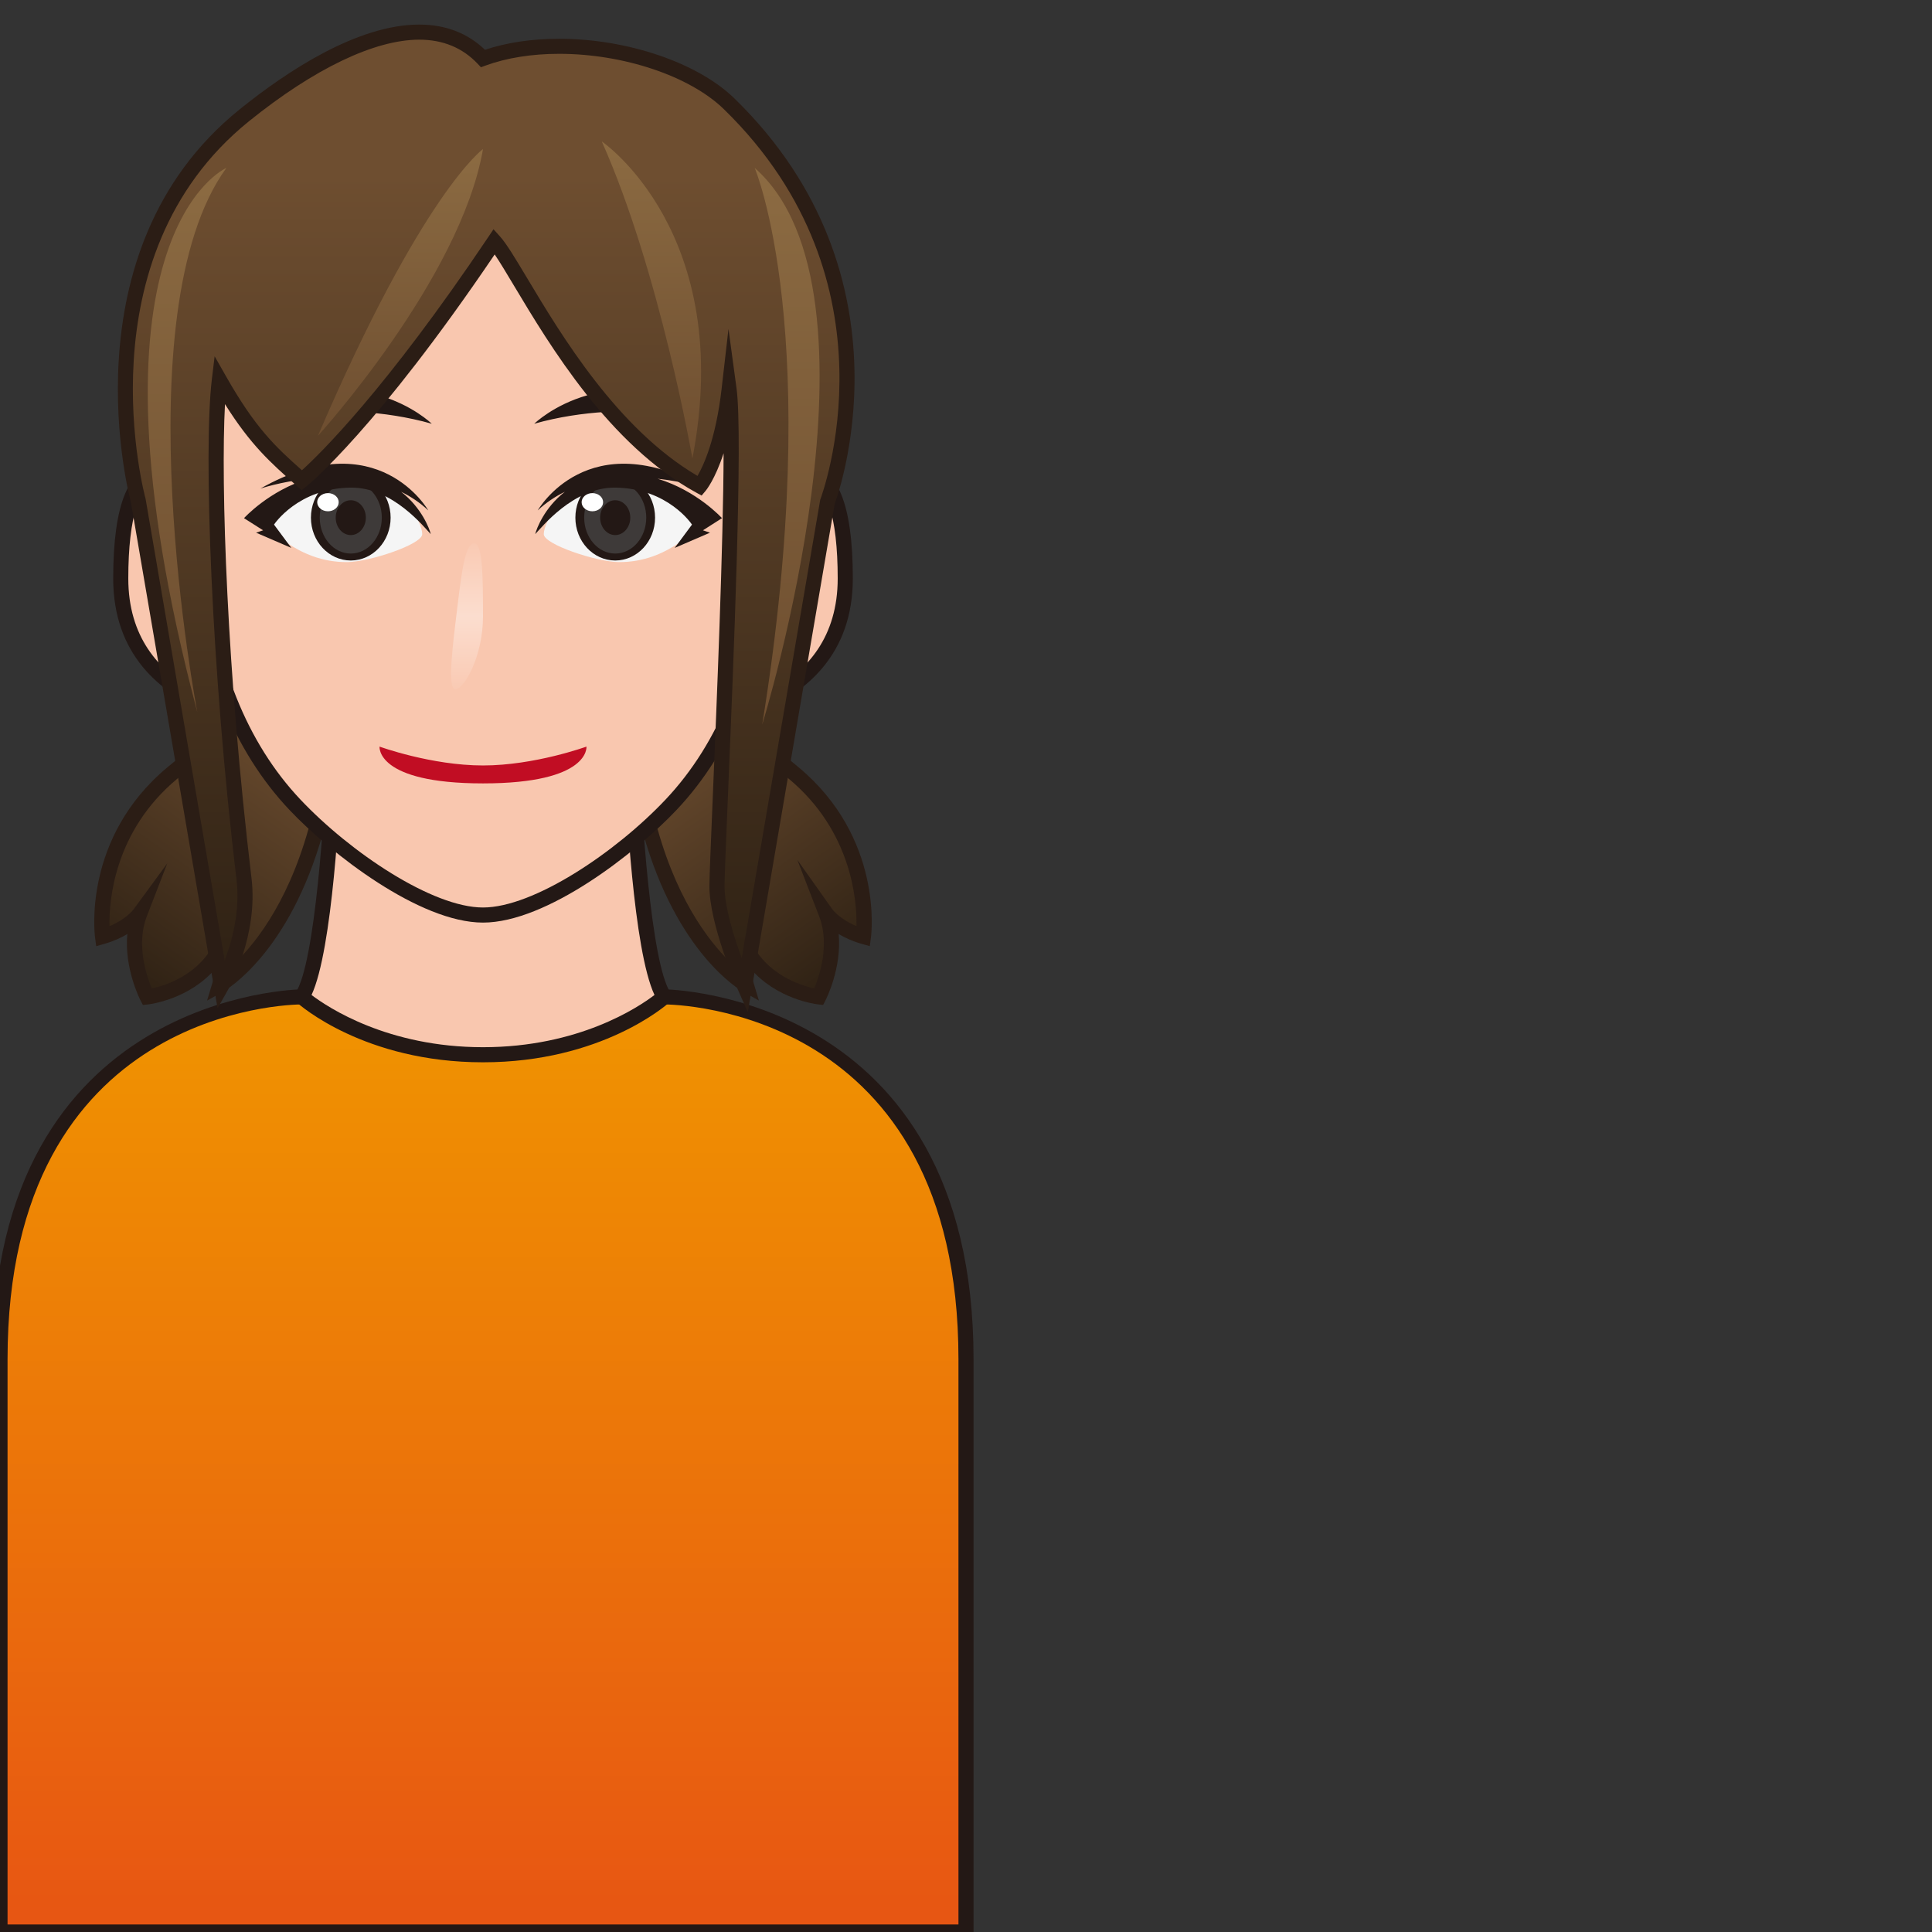 <?xml version="1.0" encoding="utf-8"?>
<!-- Generator: Adobe Illustrator 17.0.0, SVG Export Plug-In . SVG Version: 6.00 Build 0)  -->
<!DOCTYPE svg PUBLIC "-//W3C//DTD SVG 1.1//EN" "http://www.w3.org/Graphics/SVG/1.1/DTD/svg11.dtd">
<svg version="1.1" id="レイヤー_1" xmlns="http://www.w3.org/2000/svg" xmlns:xlink="http://www.w3.org/1999/xlink" x="0px"
	 y="0px" width="64px" height="64px" viewBox="0 0 64 64" style="enable-background:new 0 0 64 64;" xml:space="preserve">
<rect x="0" y="0" width="64" height="64" fill="#333333" stroke="none"/>
<g>
	<g>
		<g>
			
				<linearGradient id="SVGID_1_" gradientUnits="userSpaceOnUse" x1="20.442" y1="13.674" x2="20.442" y2="34.174" gradientTransform="matrix(0.541 -0.377 0.342 0.491 5.067 23.488)">
				<stop  offset="0.15" style="stop-color:#6E4E30"/>
				<stop  offset="0.996" style="stop-color:#2E2114"/>
			</linearGradient>
			<path style="fill:url(#SVGID_1_);" d="M26.29,25.607c-2.683-2.232-4.604-3.5-4.604-3.5
				l-2.008,1.167c0,0,0.92,0.89,1.862,4.25c1.104,3.938,3.181,5.101,3.181,5.101
				c-0.246-0.817-0.244-1.747-0.244-1.747c0.601,1.917,2.646,2.146,2.646,2.146
				s0.749-1.458,0.25-2.75c0,0,0.354,0.5,1.229,0.75
				C28.602,31.024,29.019,27.878,26.29,25.607z"/>
			<path style="fill:#2B1D15;" d="M27.267,33.291l-0.171-0.02
				c-0.07-0.008-1.375-0.167-2.252-1.206c0.03,0.162,0.068,0.327,0.117,0.487
				l0.179,0.593l-0.54-0.303c-0.088-0.05-2.181-1.26-3.3-5.252
				c-0.903-3.222-1.788-4.13-1.796-4.139l-0.23-0.229l2.422-1.409l0.129,0.085
				c0.02,0.013,1.964,1.301,4.626,3.516c2.803,2.333,2.418,5.508,2.4,5.642
				l-0.038,0.287l-0.279-0.08c-0.306-0.087-0.555-0.204-0.752-0.323
				c0.105,1.125-0.409,2.145-0.436,2.197L27.267,33.291z M24.231,29.258l0.484,1.545
				c0.446,1.423,1.778,1.836,2.259,1.94c0.166-0.399,0.523-1.451,0.165-2.38
				l-0.724-1.875l1.162,1.64c0.001,0.002,0.24,0.321,0.795,0.55
				c0.016-0.828-0.147-3.136-2.242-4.88c-2.252-1.874-3.982-3.077-4.454-3.397
				l-1.62,0.941c0.334,0.458,1.026,1.625,1.724,4.113
				c0.723,2.577,1.878,3.938,2.544,4.545c-0.097-0.594-0.097-1.096-0.097-1.124
				L24.231,29.258z"/>
		</g>
		<g>
			
				<linearGradient id="SVGID_2_" gradientUnits="userSpaceOnUse" x1="20.442" y1="13.674" x2="20.442" y2="34.174" gradientTransform="matrix(-0.541 -0.377 -0.342 0.491 26.933 23.488)">
				<stop  offset="0.15" style="stop-color:#6E4E30"/>
				<stop  offset="0.996" style="stop-color:#2E2114"/>
			</linearGradient>
			<path style="fill:url(#SVGID_2_);" d="M5.71,25.607c2.683-2.232,4.604-3.5,4.604-3.5l2.008,1.167
				c0,0-0.92,0.89-1.862,4.25c-1.104,3.938-3.181,5.101-3.181,5.101
				c0.246-0.817,0.244-1.747,0.244-1.747c-0.601,1.917-2.646,2.146-2.646,2.146
				s-0.749-1.458-0.25-2.75c0,0-0.354,0.5-1.229,0.75
				C3.398,31.024,2.981,27.878,5.71,25.607z"/>
			<path style="fill:#2B1D15;" d="M4.733,33.291l-0.079-0.153
				c-0.027-0.052-0.541-1.072-0.436-2.197c-0.198,0.119-0.446,0.235-0.752,0.323
				l-0.279,0.08l-0.038-0.287c-0.018-0.134-0.402-3.309,2.4-5.642
				c2.663-2.215,4.607-3.503,4.626-3.516l0.129-0.085l2.427,1.41l-0.237,0.23
				c-0.007,0.007-0.892,0.916-1.795,4.138c-1.119,3.992-3.211,5.202-3.3,5.252
				l-0.54,0.303l0.179-0.593c0.048-0.16,0.086-0.325,0.117-0.487
				c-0.877,1.039-2.182,1.198-2.252,1.206L4.733,33.291z M5.54,28.602
				l-0.68,1.761c-0.359,0.93-0,1.982,0.166,2.381
				c0.483-0.101,1.809-0.505,2.258-1.941l0.484-1.545l0.004,1.62
				c0,0.028,0,0.53-0.097,1.124c0.666-0.607,1.821-1.968,2.544-4.545
				c0.698-2.489,1.39-3.655,1.724-4.113l-1.62-0.941
				c-0.472,0.321-2.202,1.523-4.454,3.397c-2.096,1.744-2.258,4.052-2.243,4.88
				c0.555-0.229,0.793-0.548,0.796-0.552L5.54,28.602z"/>
		</g>
	</g>
	<g>
		<linearGradient id="SVGID_3_" gradientUnits="userSpaceOnUse" x1="16" y1="33.024" x2="16" y2="64">
			<stop  offset="0" style="stop-color:#F09400"/>
			<stop  offset="1" style="stop-color:#E75513"/>
		</linearGradient>
		<path style="fill:url(#SVGID_3_);" d="M22,33.024c0,0,10,0,10,12S32,64,32,64H0c0,0,0-6.976,0-18.976s10-12,10-12H22z
			"/>
		<path style="fill:#231815;" d="M32.25,64.25h-32.5V45.023c0-12.11,10.147-12.25,10.25-12.25h12
			c0.103,0,10.25,0.14,10.25,12.25V64.25z M0.25,63.75h31.5V45.023c0-11.602-9.352-11.749-9.75-11.75H10
			c-0.398,0.001-9.75,0.148-9.75,11.75V63.75z"/>
	</g>
	<g>
		<g>
			<path style="fill:#F9C7AF;" d="M20.924,25.024H16h-4.924c0,0-0.242,6.75-1.076,8
				c0,0,2.125,1.917,6,1.917s6-1.917,6-1.917C21.167,31.774,20.924,25.024,20.924,25.024z"/>
			<path style="fill:#231815;" d="M16,35.19c-3.926,0-6.078-1.9-6.167-1.981l-0.16-0.145
				l0.12-0.18c0.651-0.977,0.967-6.013,1.034-7.87l0.009-0.241h10.331
				l0.009,0.241c0.066,1.857,0.382,6.893,1.034,7.87l0.12,0.18l-0.16,0.145
				C22.078,33.29,19.926,35.19,16,35.19z M10.32,32.96
				C10.864,33.373,12.845,34.69,16,34.69c3.165,0,5.139-1.316,5.681-1.73
				c-0.7-1.491-0.944-6.41-0.997-7.687h-9.367
				C11.264,26.551,11.019,31.468,10.32,32.96z"/>
		</g>
		<g>
			<path style="fill:#F9C7AF;" d="M26,15.938c0,0,2-1.612,2,3.225S22,24,22,24L26,15.938z"/>
			<path style="fill:#231815;" d="M22,24.25h-0.403l4.247-8.507
				c0.04-0.032,0.402-0.313,0.861-0.313c1.026,0,1.546,1.256,1.546,3.732
				C28.25,24.192,22.062,24.25,22,24.25z M26.196,16.104l-3.784,7.627
				C23.738,23.636,27.75,23.025,27.75,19.163c0-2.054-0.381-3.232-1.046-3.232
				C26.483,15.93,26.28,16.049,26.196,16.104z"/>
		</g>
		<g>
			<path style="fill:#F9C7AF;" d="M6,15.938c0,0-2-1.612-2,3.225S10,24,10,24L6,15.938z"/>
			<path style="fill:#231815;" d="M10.403,24.25H10c-0.062,0-6.25-0.058-6.25-5.087
				c0-2.477,0.52-3.732,1.546-3.732c0.459,0,0.821,0.281,0.861,0.313l0.067,0.083
				L10.403,24.25z M5.296,15.93c-0.665,0-1.046,1.178-1.046,3.232
				c0,3.862,4.012,4.473,5.338,4.569l-3.784-7.627
				C5.72,16.048,5.517,15.93,5.296,15.93z"/>
		</g>
		<g>
			<path style="fill:#F9C7AF;" d="M16,4c-5.662,0-10.632,1.747-9.437,14.667
				c0.36,3.898,1.708,6.403,3.205,7.99C11.299,28.279,14.101,30.312,16,30.312
				s4.701-2.034,6.232-3.656c1.497-1.586,2.845-4.092,3.205-7.99
				C26.632,5.747,21.662,4,16,4z"/>
			<path style="fill:#231815;" d="M16,30.562c-2.105,0-5.051-2.291-6.414-3.735
				c-1.854-1.964-2.955-4.702-3.272-8.138C5.752,12.613,6.502,8.537,8.607,6.229
				C10.61,4.032,13.61,3.75,16,3.75s5.39,0.282,7.393,2.479
				c2.105,2.309,2.855,6.385,2.293,12.461c-0.318,3.436-1.418,6.174-3.272,8.138
				C21.051,28.272,18.105,30.562,16,30.562z M16,4.25c-2.429,0-5.163,0.275-7.023,2.315
				c-2.005,2.199-2.713,6.15-2.165,12.078c0.307,3.322,1.363,5.96,3.138,7.841
				C11.61,28.243,14.327,30.062,16,30.062s4.39-1.819,6.05-3.578
				c1.775-1.881,2.831-4.52,3.138-7.841c0.548-5.928-0.16-9.879-2.165-12.078
				C21.163,4.525,18.429,4.25,16,4.25z"/>
		</g>
	</g>
	<g>
		<path style="fill:#C10D23;" d="M12.573,24.732c0,0,1.714,0.625,3.427,0.625s3.427-0.625,3.427-0.625
			s0.134,1.219-3.427,1.219S12.573,24.732,12.573,24.732z"/>
		<g>
			<g>
				<path style="fill:#F5F5F5;" d="M18.013,17.693c0-0.343,0.573-1.765,2.465-1.765
					s2.749,1.391,2.749,1.391s-1.034,1.328-2.749,1.301
					C19.765,18.609,18.013,18.036,18.013,17.693z"/>
				<ellipse style="fill:#231815;" cx="20.38" cy="17.148" rx="1.32" ry="1.419"/>
				<ellipse style="fill:#3E3A39;" cx="20.38" cy="17.148" rx="1.028" ry="1.189"/>
				<ellipse style="fill:#231815;" cx="20.38" cy="17.148" rx="0.499" ry="0.577"/>
				<path style="fill:#231815;" d="M23.917,17.165c0,0-0.826-0.913-2.132-1.306
					c0.921,0.099,1.589,0.326,1.589,0.326c-3.9-2.208-5.561,0.723-5.561,0.723
					c0.276-0.261,0.581-0.46,0.899-0.617c-0.679,0.527-0.941,1.228-0.982,1.402
					c0.203-0.206,1.259-1.558,2.651-1.54c1.756,0.022,2.542,1.225,2.542,1.225
					c-0.024,0.036-0.573,0.772-0.573,0.772l1.169-0.504l-0.233-0.079
					C23.477,17.445,23.69,17.31,23.917,17.165z"/>
				<ellipse style="fill:#FFFFFF;" cx="19.623" cy="16.636" rx="0.356" ry="0.301"/>
			</g>
			<g>
				<path style="fill:#F5F5F5;" d="M13.987,17.693c0-0.343-0.573-1.765-2.465-1.765
					s-2.749,1.391-2.749,1.391s1.034,1.328,2.749,1.301
					C12.235,18.609,13.987,18.036,13.987,17.693z"/>
				<ellipse style="fill:#231815;" cx="11.62" cy="17.148" rx="1.32" ry="1.419"/>
				<ellipse style="fill:#3E3A39;" cx="11.62" cy="17.148" rx="1.028" ry="1.189"/>
				<ellipse style="fill:#231815;" cx="11.62" cy="17.148" rx="0.499" ry="0.577"/>
				<path style="fill:#231815;" d="M8.083,17.165c0,0,0.826-0.913,2.132-1.306
					c-0.921,0.099-1.589,0.326-1.589,0.326c3.9-2.208,5.561,0.723,5.561,0.723
					c-0.276-0.261-0.581-0.46-0.899-0.617c0.679,0.527,0.941,1.228,0.982,1.402
					c-0.203-0.206-1.259-1.558-2.651-1.54c-1.756,0.022-2.542,1.225-2.542,1.225
					c0.024,0.036,0.573,0.772,0.573,0.772L8.483,17.646l0.233-0.079
					C8.523,17.445,8.31,17.31,8.083,17.165z"/>
				<ellipse style="fill:#FFFFFF;" cx="10.864" cy="16.636" rx="0.356" ry="0.301"/>
			</g>
		</g>
		<g>
			<path style="fill:#231815;" d="M17.697,14.037c0,0,2.563-2.506,6.454-0.043
				C24.151,13.994,20.924,13.124,17.697,14.037z"/>
			<path style="fill:#231815;" d="M14.303,14.037c0,0-2.563-2.506-6.454-0.043
				C7.849,13.994,11.076,13.124,14.303,14.037z"/>
		</g>
		<linearGradient id="SVGID_4_" gradientUnits="userSpaceOnUse" x1="15.472" y1="22.833" x2="15.472" y2="18">
			<stop  offset="0" style="stop-color:#FFFFFF;stop-opacity:0.05"/>
			<stop  offset="0.5" style="stop-color:#FFFFFF;stop-opacity:0.4"/>
			<stop  offset="1" style="stop-color:#FFFFFF;stop-opacity:0.05"/>
		</linearGradient>
		<path style="fill:url(#SVGID_4_);" d="M16,20.417c0,1.335-0.631,2.417-0.914,2.417
			c-0.283,0-0.084-1.499,0.073-2.794C15.306,18.831,15.425,18,15.708,18
			S16,19.082,16,20.417z"/>
	</g>
	<g>
		<g>
			<linearGradient id="SVGID_5_" gradientUnits="userSpaceOnUse" x1="16.107" y1="1.064" x2="16.107" y2="32.667">
				<stop  offset="0.15" style="stop-color:#6E4E30"/>
				<stop  offset="0.996" style="stop-color:#2E2114"/>
			</linearGradient>
			<path style="fill:url(#SVGID_5_);" d="M24.151,3.438c-1.727-1.681-5.619-2.429-8.151-1.5
				C14.151-0.022,10.812,1.625,8.086,3.826c-5.781,4.667-3.503,12.772-3.503,12.772
				l2.751,16.069c0,0,0.968-1.709,0.748-3.542C7.207,21.811,7,14.792,7.267,12.586
				C8.317,14.438,9.042,15.062,10,15.911c0,0,2.325-1.874,6.375-7.911
				c0.816,0.906,3.053,6.037,6.808,8.098c0,0,0.696-0.82,0.968-3.188
				C24.433,14.994,23.757,28.124,23.75,29.344s0.915,3.323,0.915,3.323l2.751-16.069
				C27.416,16.598,30.25,9.373,24.151,3.438z"/>
			<path style="fill:#2B1D15;" d="M24.771,33.53l-0.335-0.763
				C24.397,32.679,23.493,30.6,23.5,29.342c0.002-0.316,0.047-1.4,0.11-2.9
				c0.133-3.17,0.352-8.41,0.36-11.427c-0.284,0.867-0.577,1.222-0.596,1.245
				l-0.132,0.156l-0.179-0.098c-2.884-1.583-4.854-4.878-6.032-6.847
				c-0.255-0.426-0.472-0.79-0.644-1.042c-3.904,5.77-6.136,7.6-6.23,7.677
				l-0.164,0.132l-0.209-0.185c-0.815-0.722-1.482-1.312-2.331-2.666
				c-0.143,2.662,0.061,8.877,0.879,15.708c0.227,1.892-0.738,3.622-0.779,3.694
				l-0.346,0.611L4.337,16.64C4.32,16.583,2.088,8.347,7.929,3.631
				c1.592-1.285,3.918-2.817,5.96-2.817c0.867,0,1.598,0.281,2.177,0.835
				c0.715-0.239,1.559-0.365,2.453-0.365c2.26,0,4.593,0.793,5.807,1.974
				c6.146,5.983,3.353,13.357,3.324,13.431L24.771,33.53z M13.889,1.314
				c-1.479,0-3.484,0.961-5.646,2.706C2.656,8.532,4.802,16.451,4.824,16.53
				L7.443,31.816c0.244-0.645,0.515-1.639,0.393-2.661
				C6.995,22.139,6.734,14.908,7.019,12.556l0.091-0.754l0.375,0.66
				c0.97,1.71,1.634,2.333,2.517,3.116c0.587-0.531,2.779-2.668,6.167-7.717
				l0.179-0.267l0.214,0.238c0.219,0.243,0.504,0.721,0.9,1.381
				c1.124,1.879,2.986,4.992,5.644,6.552c0.198-0.339,0.606-1.213,0.798-2.884
				l0.228-1.986l0.268,1.98c0.213,1.573-0.102,9.094-0.29,13.587
				c-0.062,1.495-0.107,2.574-0.109,2.882c-0.004,0.688,0.312,1.694,0.569,2.399
				l2.601-15.188c0.042-0.12,2.71-7.194-3.193-12.939
				c-1.126-1.096-3.32-1.833-5.458-1.833c-0.899,0-1.741,0.134-2.433,0.388
				l-0.155,0.057l-0.113-0.12C15.32,1.582,14.671,1.314,13.889,1.314z"/>
		</g>
		<linearGradient id="SVGID_6_" gradientUnits="userSpaceOnUse" x1="13.266" y1="4.938" x2="13.266" y2="14.438">
			<stop  offset="0" style="stop-color:#8C6B42"/>
			<stop  offset="0.996" style="stop-color:#6E4E30"/>
		</linearGradient>
		<path style="fill:url(#SVGID_6_);" d="M16,4.938c0,0-2,1.422-5.469,9.5
			C10.531,14.438,15.255,9.25,16,4.938z"/>
		<linearGradient id="SVGID_7_" gradientUnits="userSpaceOnUse" x1="21.58" y1="4.684" x2="21.58" y2="15.188">
			<stop  offset="0" style="stop-color:#8C6B42"/>
			<stop  offset="0.996" style="stop-color:#6E4E30"/>
		</linearGradient>
		<path style="fill:url(#SVGID_7_);" d="M19.934,4.684c0,0,4.445,3.024,3.003,10.503
			C22.938,15.188,21.858,8.993,19.934,4.684z"/>
		<linearGradient id="SVGID_8_" gradientUnits="userSpaceOnUse" x1="6.197" y1="5.562" x2="6.197" y2="23.59">
			<stop  offset="0" style="stop-color:#8C6B42"/>
			<stop  offset="0.996" style="stop-color:#6E4E30"/>
		</linearGradient>
		<path style="fill:url(#SVGID_8_);" d="M7.5,5.562c0,0-5.154,2.208-0.964,18.028
			C6.536,23.59,4,10.375,7.5,5.562z"/>
		<linearGradient id="SVGID_9_" gradientUnits="userSpaceOnUse" x1="26.075" y1="5.562" x2="26.075" y2="24">
			<stop  offset="0" style="stop-color:#8C6B42"/>
			<stop  offset="0.996" style="stop-color:#6E4E30"/>
		</linearGradient>
		<path style="fill:url(#SVGID_9_);" d="M25,5.562c0,0,2.344,5.5,0.25,18.438C25.25,24,29.688,9.688,25,5.562z"/>
	</g>
</g>
<g>
</g>
<g>
</g>
<g>
</g>
<g>
</g>
<g>
</g>
<g>
</g>
</svg>

